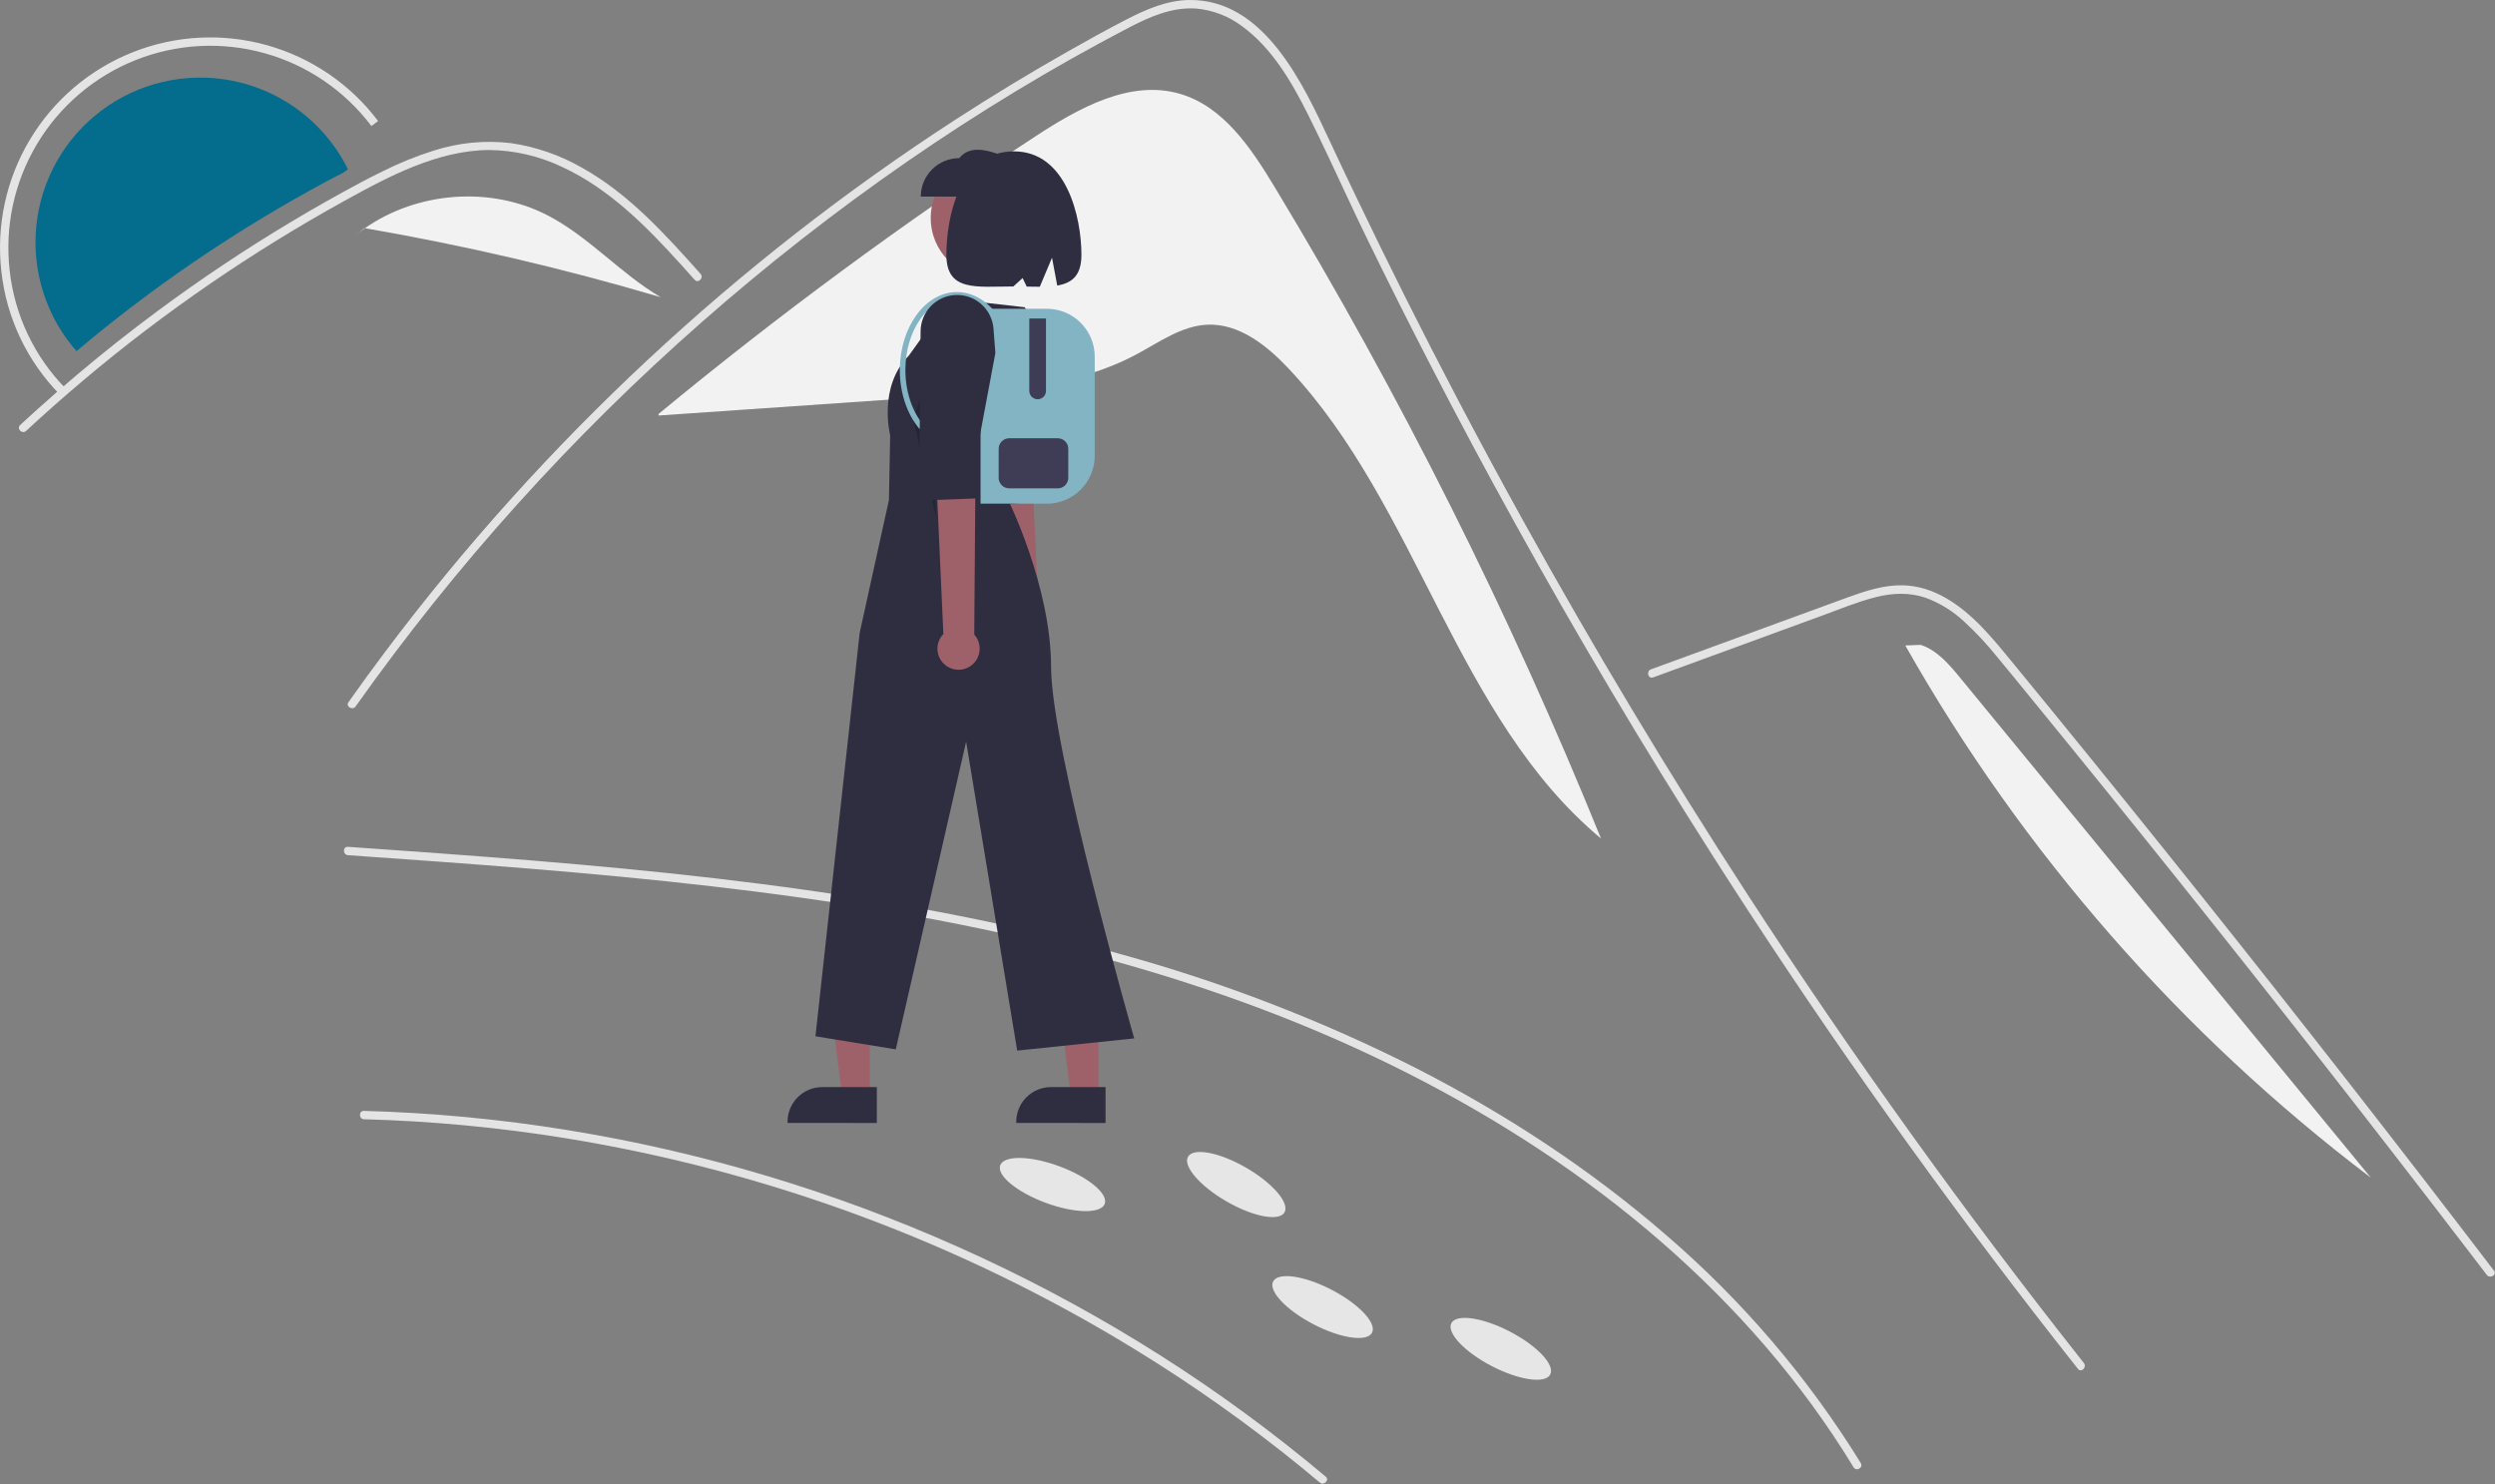<svg width="896" height="533" viewBox="0 0 896 533" fill="none" xmlns="http://www.w3.org/2000/svg">
<rect x="0" y="0" width="896" height="533" fill="#808080" stroke="none"/>
<g clip-path="url(#clip0_302_44)">
<path d="M457.539 66.821C449.173 52.985 439.259 38.211 423.734 33.693C405.755 28.461 387.286 38.855 371.62 49.112C324.77 79.786 279.652 113.028 236.473 148.686L236.52 149.223C270.137 146.905 303.753 144.587 337.369 142.269C361.657 140.594 386.779 138.688 408.242 127.198C416.387 122.838 424.326 117.014 433.556 116.608C445.022 116.104 455.02 124.113 462.877 132.479C509.355 181.971 522.805 257.657 574.948 301.139C542.068 220.052 502.808 141.7 457.539 66.821Z" fill="#F2F2F2"/>
<path d="M124.964 60.792C124.418 61.187 123.871 61.581 123.324 61.967C119.298 63.993 115.344 66.153 111.409 68.332C104.021 72.42 96.729 76.688 89.533 81.135C75.215 89.984 61.345 99.508 47.923 109.708C40.966 114.998 34.152 120.461 27.482 126.097C26.998 125.568 26.531 125.022 26.074 124.466C25.966 124.331 25.85 124.197 25.751 124.053C20.626 117.658 16.885 110.268 14.764 102.352C12.644 94.435 12.192 86.165 13.435 78.064C14.678 69.963 17.591 62.209 21.988 55.293C26.385 48.377 32.17 42.449 38.978 37.886C45.785 33.322 53.467 30.223 61.535 28.783C69.603 27.344 77.882 27.596 85.848 29.523C93.814 31.451 101.292 35.012 107.809 39.981C114.327 44.95 119.741 51.218 123.709 58.389C123.772 58.497 123.835 58.613 123.889 58.721C124.265 59.402 124.624 60.093 124.964 60.792Z" fill="#046C8C"/>
<path d="M130.714 401.946C155.058 402.61 179.331 404.899 203.37 408.798C275.675 420.561 344.998 446.285 407.474 484.535C428.252 497.249 448.158 511.335 467.058 526.701C469.376 528.588 471.678 530.493 473.964 532.418C475.433 533.653 477.565 531.542 476.085 530.297C457.321 514.514 437.527 499.998 416.836 486.842C396.168 473.71 374.663 461.941 352.46 451.611C330.227 441.259 307.349 432.349 283.97 424.937C260.626 417.537 236.825 411.666 212.717 407.362C188.671 403.062 164.366 400.36 139.962 399.273C136.88 399.138 133.797 399.028 130.714 398.946C128.782 398.893 128.784 401.893 130.714 401.946Z" fill="#E4E4E4"/>
<path d="M124.96 307.12C168.539 310.168 212.134 313.267 255.54 318.279C298.99 323.296 342.288 330.263 384.709 341.031C422.213 350.551 458.952 363.084 493.917 379.721C526.607 395.275 557.793 414.244 585.946 437.051C613.704 459.539 638.525 485.789 658.381 515.537C660.883 519.285 663.305 523.084 665.647 526.934C666.651 528.58 669.247 527.074 668.238 525.42C649.304 494.714 625.746 467.112 598.395 443.59C570.979 419.799 540.362 399.817 508.047 383.345C474.239 366.304 438.823 352.663 402.319 342.622C360.092 330.804 316.84 323.04 273.379 317.453C229.529 311.816 185.433 308.399 141.345 305.272C135.883 304.885 130.422 304.501 124.96 304.12C123.033 303.985 123.042 306.986 124.96 307.12H124.96Z" fill="#E4E4E4"/>
<path d="M746.229 491.604C741.089 485.114 735.986 478.594 730.919 472.044C689.639 418.654 650.839 363.461 614.519 306.464C589.849 267.754 566.402 228.301 544.179 188.104C533.599 168.994 523.309 149.734 513.309 130.324C505.549 115.274 497.962 100.134 490.549 84.904C488.429 80.554 486.369 76.184 484.319 71.804C479.489 61.504 474.749 51.154 469.659 40.994C463.859 29.414 456.799 17.274 446.148 9.494C441.302 5.808 435.506 3.578 429.438 3.064C420.769 2.504 412.769 6.084 405.249 9.994C350.229 38.684 298.719 74.654 252.129 115.584C205.42 156.606 163.669 202.951 127.728 253.674C126.629 255.244 124.029 253.744 125.139 252.164C129.509 245.984 133.965 239.871 138.509 233.824C195.002 158.69 264.27 94.079 343.148 42.944C356.419 34.344 369.939 26.148 383.708 18.354C390.648 14.424 397.619 10.544 404.708 6.904C411.659 3.334 419.039 0.124 426.978 0.004C453.998 -0.416 467.989 30.184 477.599 50.774C480.619 57.254 483.675 63.714 486.768 70.154C498.458 94.604 510.598 118.831 523.188 142.834C530.958 157.654 538.899 172.388 547.009 187.034C572.248 232.644 599.075 277.331 627.489 321.094C665.129 379.064 705.416 435.194 748.349 489.484C749.529 490.984 747.419 493.124 746.229 491.604Z" fill="#E4E4E4"/>
<path d="M249.458 100.475C247.889 98.725 246.328 96.975 244.748 95.225C232.288 81.445 218.919 67.825 201.808 59.925C193.65 56.039 184.744 53.974 175.708 53.874C166.368 53.904 157.239 56.355 148.609 59.785C144.529 61.414 140.538 63.264 136.609 65.234C132.118 67.495 127.708 69.904 123.319 72.335C115.078 76.894 106.945 81.654 98.919 86.615C82.949 96.484 67.478 107.108 52.509 118.485C44.748 124.385 37.148 130.478 29.708 136.765C22.788 142.604 16.009 148.601 9.369 154.755C7.949 156.065 5.829 153.945 7.248 152.635C8.998 151.005 10.768 149.385 12.538 147.785C17.538 143.265 22.619 138.831 27.779 134.485C37.188 126.545 46.842 118.911 56.739 111.584C72.129 100.184 88.049 89.558 104.498 79.704C112.719 74.784 121.052 70.071 129.498 65.564C132.049 64.204 134.629 62.874 137.239 61.614C143.161 58.627 149.314 56.123 155.639 54.124C164.598 51.226 174.077 50.295 183.429 51.395C192.458 52.708 201.158 55.718 209.069 60.264C225.868 69.654 238.898 84.174 251.578 98.344C252.859 99.784 250.748 101.915 249.458 100.475Z" fill="#E4E4E4"/>
<path d="M593.682 243.272L633.939 228.548L653.926 221.237C660.436 218.856 666.93 216.146 673.659 214.441C679.609 212.934 685.654 212.687 691.52 214.669C696.696 216.584 701.433 219.521 705.451 223.304C709.556 227.084 713.375 231.163 716.877 235.507C721.229 240.737 725.517 246.021 729.823 251.288C747.597 273.025 765.255 294.857 782.797 316.783C800.339 338.709 817.763 360.727 835.07 382.839C852.419 405.005 869.649 427.264 886.759 449.615C888.855 452.354 890.95 455.093 893.042 457.834C894.198 459.348 896.805 457.855 895.633 456.32C878.396 433.744 861.039 411.26 843.562 388.868C826.042 366.424 808.401 344.074 790.639 321.82C772.877 299.566 754.995 277.408 736.993 255.347C732.508 249.851 728.016 244.361 723.516 238.877C719.721 234.251 715.968 229.575 711.805 225.27C704.163 217.367 694.616 210.382 683.188 210.193C676.468 210.081 669.966 212.213 663.723 214.472C656.993 216.907 650.279 219.387 643.557 221.845L603.019 236.672L592.884 240.379C591.086 241.037 591.863 243.937 593.682 243.272Z" fill="#E4E4E4"/>
<path d="M135.783 43.455L133.39 45.264C123.819 32.583 110.348 23.396 95.048 19.115C79.748 14.835 63.465 15.699 48.703 21.573C33.942 27.448 21.518 38.009 13.342 51.631C5.167 65.254 1.692 81.185 3.452 96.975C5.194 113.119 12.36 128.195 23.778 139.74L21.639 141.843C9.748 129.82 2.285 114.12 0.47 97.308C-1.363 80.865 2.256 64.275 10.769 50.088C19.283 35.902 32.22 24.905 47.593 18.787C62.965 12.669 79.921 11.769 95.854 16.226C111.787 20.683 125.816 30.249 135.783 43.455Z" fill="#E4E4E4"/>
<path d="M364.767 235.569C363.906 235.051 363.169 234.351 362.608 233.518C362.047 232.685 361.675 231.739 361.519 230.747C361.363 229.754 361.426 228.74 361.705 227.775C361.983 226.81 362.47 225.917 363.131 225.161L354.202 135.56L369.111 136.549L373.242 224.779C374.439 225.973 375.157 227.565 375.26 229.253C375.362 230.941 374.842 232.608 373.797 233.938C372.752 235.268 371.256 236.169 369.592 236.469C367.927 236.77 366.211 236.449 364.767 235.569V235.569Z" fill="#9E616A"/>
<path d="M375.152 132.241L371.243 161.949L371.785 180.157L355.387 181.659L352.101 166.515L350.29 126.423C350.153 123.399 351.168 120.436 353.13 118.13C355.091 115.825 357.854 114.349 360.86 113.999C363.98 113.636 367.117 114.515 369.594 116.445C372.072 118.374 373.691 121.201 374.103 124.314L375.152 132.241Z" fill="#2F2E41"/>
<path d="M312.353 393.642H302.406L297.674 355.274L312.355 355.275L312.353 393.642Z" fill="#9E616A"/>
<path d="M314.89 403.284L282.816 403.283V402.877C282.817 399.566 284.132 396.391 286.473 394.05C288.814 391.709 291.99 390.394 295.3 390.394H295.301L314.891 390.394L314.89 403.284Z" fill="#2F2E41"/>
<path d="M394.489 393.642H384.542L379.809 355.274L394.49 355.275L394.489 393.642Z" fill="#9E616A"/>
<path d="M397.025 403.284L364.952 403.283V402.877C364.952 399.566 366.267 396.391 368.608 394.05C370.95 391.709 374.125 390.394 377.436 390.394H377.436L397.026 390.394L397.025 403.284Z" fill="#2F2E41"/>
<path d="M355.808 99.877C367.719 99.877 377.374 90.221 377.374 78.311C377.374 66.4 367.719 56.744 355.808 56.744C343.897 56.744 334.242 66.4 334.242 78.311C334.242 90.221 343.897 99.877 355.808 99.877Z" fill="#9E616A"/>
<path d="M353.021 108.632L367.988 110.343C371.627 115.504 373.987 121.457 374.872 127.71C375.758 133.963 375.144 140.337 373.08 146.306L361.787 178.975C361.787 178.975 377.464 210.402 377.464 239.581C377.464 268.76 407.319 372.913 407.319 372.913L365.295 377.297L346.958 266.344L321.69 376.85L292.843 372.154L308.731 227.269L319.23 179.581L319.677 156.325C319.677 156.325 315.213 138.874 326.386 127.702L340.026 108.695L353.021 108.632Z" fill="#2F2E41"/>
<path d="M330.668 70.609H362.359V56.795C355.403 54.031 348.597 51.681 344.482 56.795C340.818 56.795 337.305 58.25 334.714 60.841C332.123 63.431 330.668 66.945 330.668 70.609Z" fill="#2F2E41"/>
<path d="M364.114 54.357C383.059 54.357 388.362 78.104 388.362 91.501C388.362 98.973 384.983 101.645 379.673 102.549L377.798 92.549L373.406 102.98C371.915 102.987 370.348 102.958 368.724 102.928L367.235 99.862L363.914 102.873C350.615 102.893 339.866 104.832 339.866 91.501C339.866 78.104 344.516 54.357 364.114 54.357Z" fill="#2F2E41"/>
<path opacity="0.2" d="M336.096 185.524L335.295 150.737L333.17 135.294L327.917 150.592L336.096 185.524Z" fill="black"/>
<path d="M375.954 180.884H352.139V110.884H375.954C380.51 110.889 384.878 112.702 388.1 115.923C391.321 119.145 393.134 123.513 393.139 128.069V163.699C393.134 168.255 391.321 172.624 388.1 175.845C384.878 179.067 380.51 180.879 375.954 180.884Z" fill="#83B4C4"/>
<path d="M372.639 143.384C371.843 143.383 371.081 143.067 370.518 142.505C369.956 141.942 369.64 141.18 369.639 140.384V114.384H375.639V140.384C375.638 141.18 375.321 141.942 374.759 142.505C374.197 143.067 373.434 143.383 372.639 143.384Z" fill="#3F3D56"/>
<path d="M379.851 175.384H362.426C361.422 175.383 360.459 174.984 359.749 174.274C359.039 173.564 358.64 172.601 358.639 171.597V161.172C358.64 160.168 359.039 159.205 359.749 158.495C360.459 157.785 361.422 157.385 362.426 157.384H379.851C380.855 157.385 381.818 157.785 382.528 158.495C383.238 159.205 383.638 160.168 383.639 161.172V171.597C383.638 172.601 383.238 173.564 382.528 174.274C381.818 174.984 380.855 175.383 379.851 175.384Z" fill="#3F3D56"/>
<path d="M330.236 154.091C325.726 148.77 323.139 141.04 323.139 132.884C323.139 117.445 332.335 104.884 343.639 104.884C349.707 104.884 355.425 108.511 359.325 114.835L357.623 115.885C354.095 110.165 348.998 106.884 343.639 106.884C333.438 106.884 325.139 118.548 325.139 132.884C325.139 140.574 327.553 147.833 331.762 152.798L330.236 154.091Z" fill="#83B4C4"/>
<path d="M339.956 239.189C339.045 238.572 338.28 237.762 337.716 236.817C337.152 235.873 336.801 234.815 336.69 233.721C336.578 232.626 336.708 231.52 337.07 230.48C337.432 229.441 338.017 228.494 338.785 227.705L334.343 129.146L350.596 131.114L349.87 227.888C351.109 229.266 351.8 231.05 351.811 232.903C351.823 234.756 351.154 236.549 349.932 237.942C348.711 239.335 347.02 240.231 345.181 240.461C343.343 240.691 341.484 240.239 339.956 239.189V239.189Z" fill="#9E616A"/>
<path d="M357.46 126.76L351.417 159.031L350.929 178.984L332.899 179.651L330.204 162.888L330.606 118.917C330.636 115.601 331.923 112.419 334.206 110.013C336.489 107.608 339.599 106.157 342.909 105.953C346.344 105.742 349.723 106.889 352.319 109.148C354.915 111.406 356.519 114.595 356.784 118.026L357.46 126.76Z" fill="#2F2E41"/>
<path d="M396.726 432.326C398.065 428.699 390.751 422.657 380.39 418.83C370.028 415.003 360.543 414.84 359.203 418.467C357.864 422.093 365.178 428.136 375.539 431.963C385.901 435.79 395.386 435.952 396.726 432.326Z" fill="#E6E6E6"/>
<path d="M461.285 435.396C463.218 432.048 457.03 424.857 447.465 419.334C437.899 413.811 428.577 412.048 426.644 415.396C424.711 418.744 430.899 425.936 440.465 431.458C450.03 436.981 459.352 438.744 461.285 435.396Z" fill="#E6E6E6"/>
<path d="M492.72 478.602C494.499 475.17 487.993 468.266 478.187 463.182C468.381 458.097 458.989 456.758 457.209 460.19C455.43 463.622 461.937 470.526 471.742 475.61C481.548 480.695 490.94 482.034 492.72 478.602Z" fill="#E6E6E6"/>
<path d="M556.72 493.602C558.499 490.17 551.993 483.266 542.187 478.182C532.381 473.097 522.989 471.758 521.209 475.19C519.43 478.622 525.937 485.526 535.742 490.61C545.548 495.695 554.94 497.034 556.72 493.602Z" fill="#E6E6E6"/>
<path d="M196.511 77.264C176.054 66.75 149.855 68.809 131.056 81.945C166.913 88.131 202.379 96.409 237.271 106.735C222.781 98.244 211.448 84.941 196.511 77.264Z" fill="#F2F2F2"/>
<path d="M130.854 81.909L126.916 85.11C128.248 83.989 129.633 82.939 131.055 81.945C130.988 81.933 130.921 81.92 130.854 81.909Z" fill="#F2F2F2"/>
<path d="M703.935 243.419C699.972 238.595 695.688 233.544 689.76 231.585L684.227 231.803C726.352 306.24 783.246 371.283 851.415 422.939C802.255 363.099 753.095 303.259 703.935 243.419Z" fill="#F2F2F2"/>
</g>
<defs>
<clipPath id="clip0_302_44">
<rect width="895.929" height="532.793" fill="white"/>
</clipPath>
</defs>
</svg>
